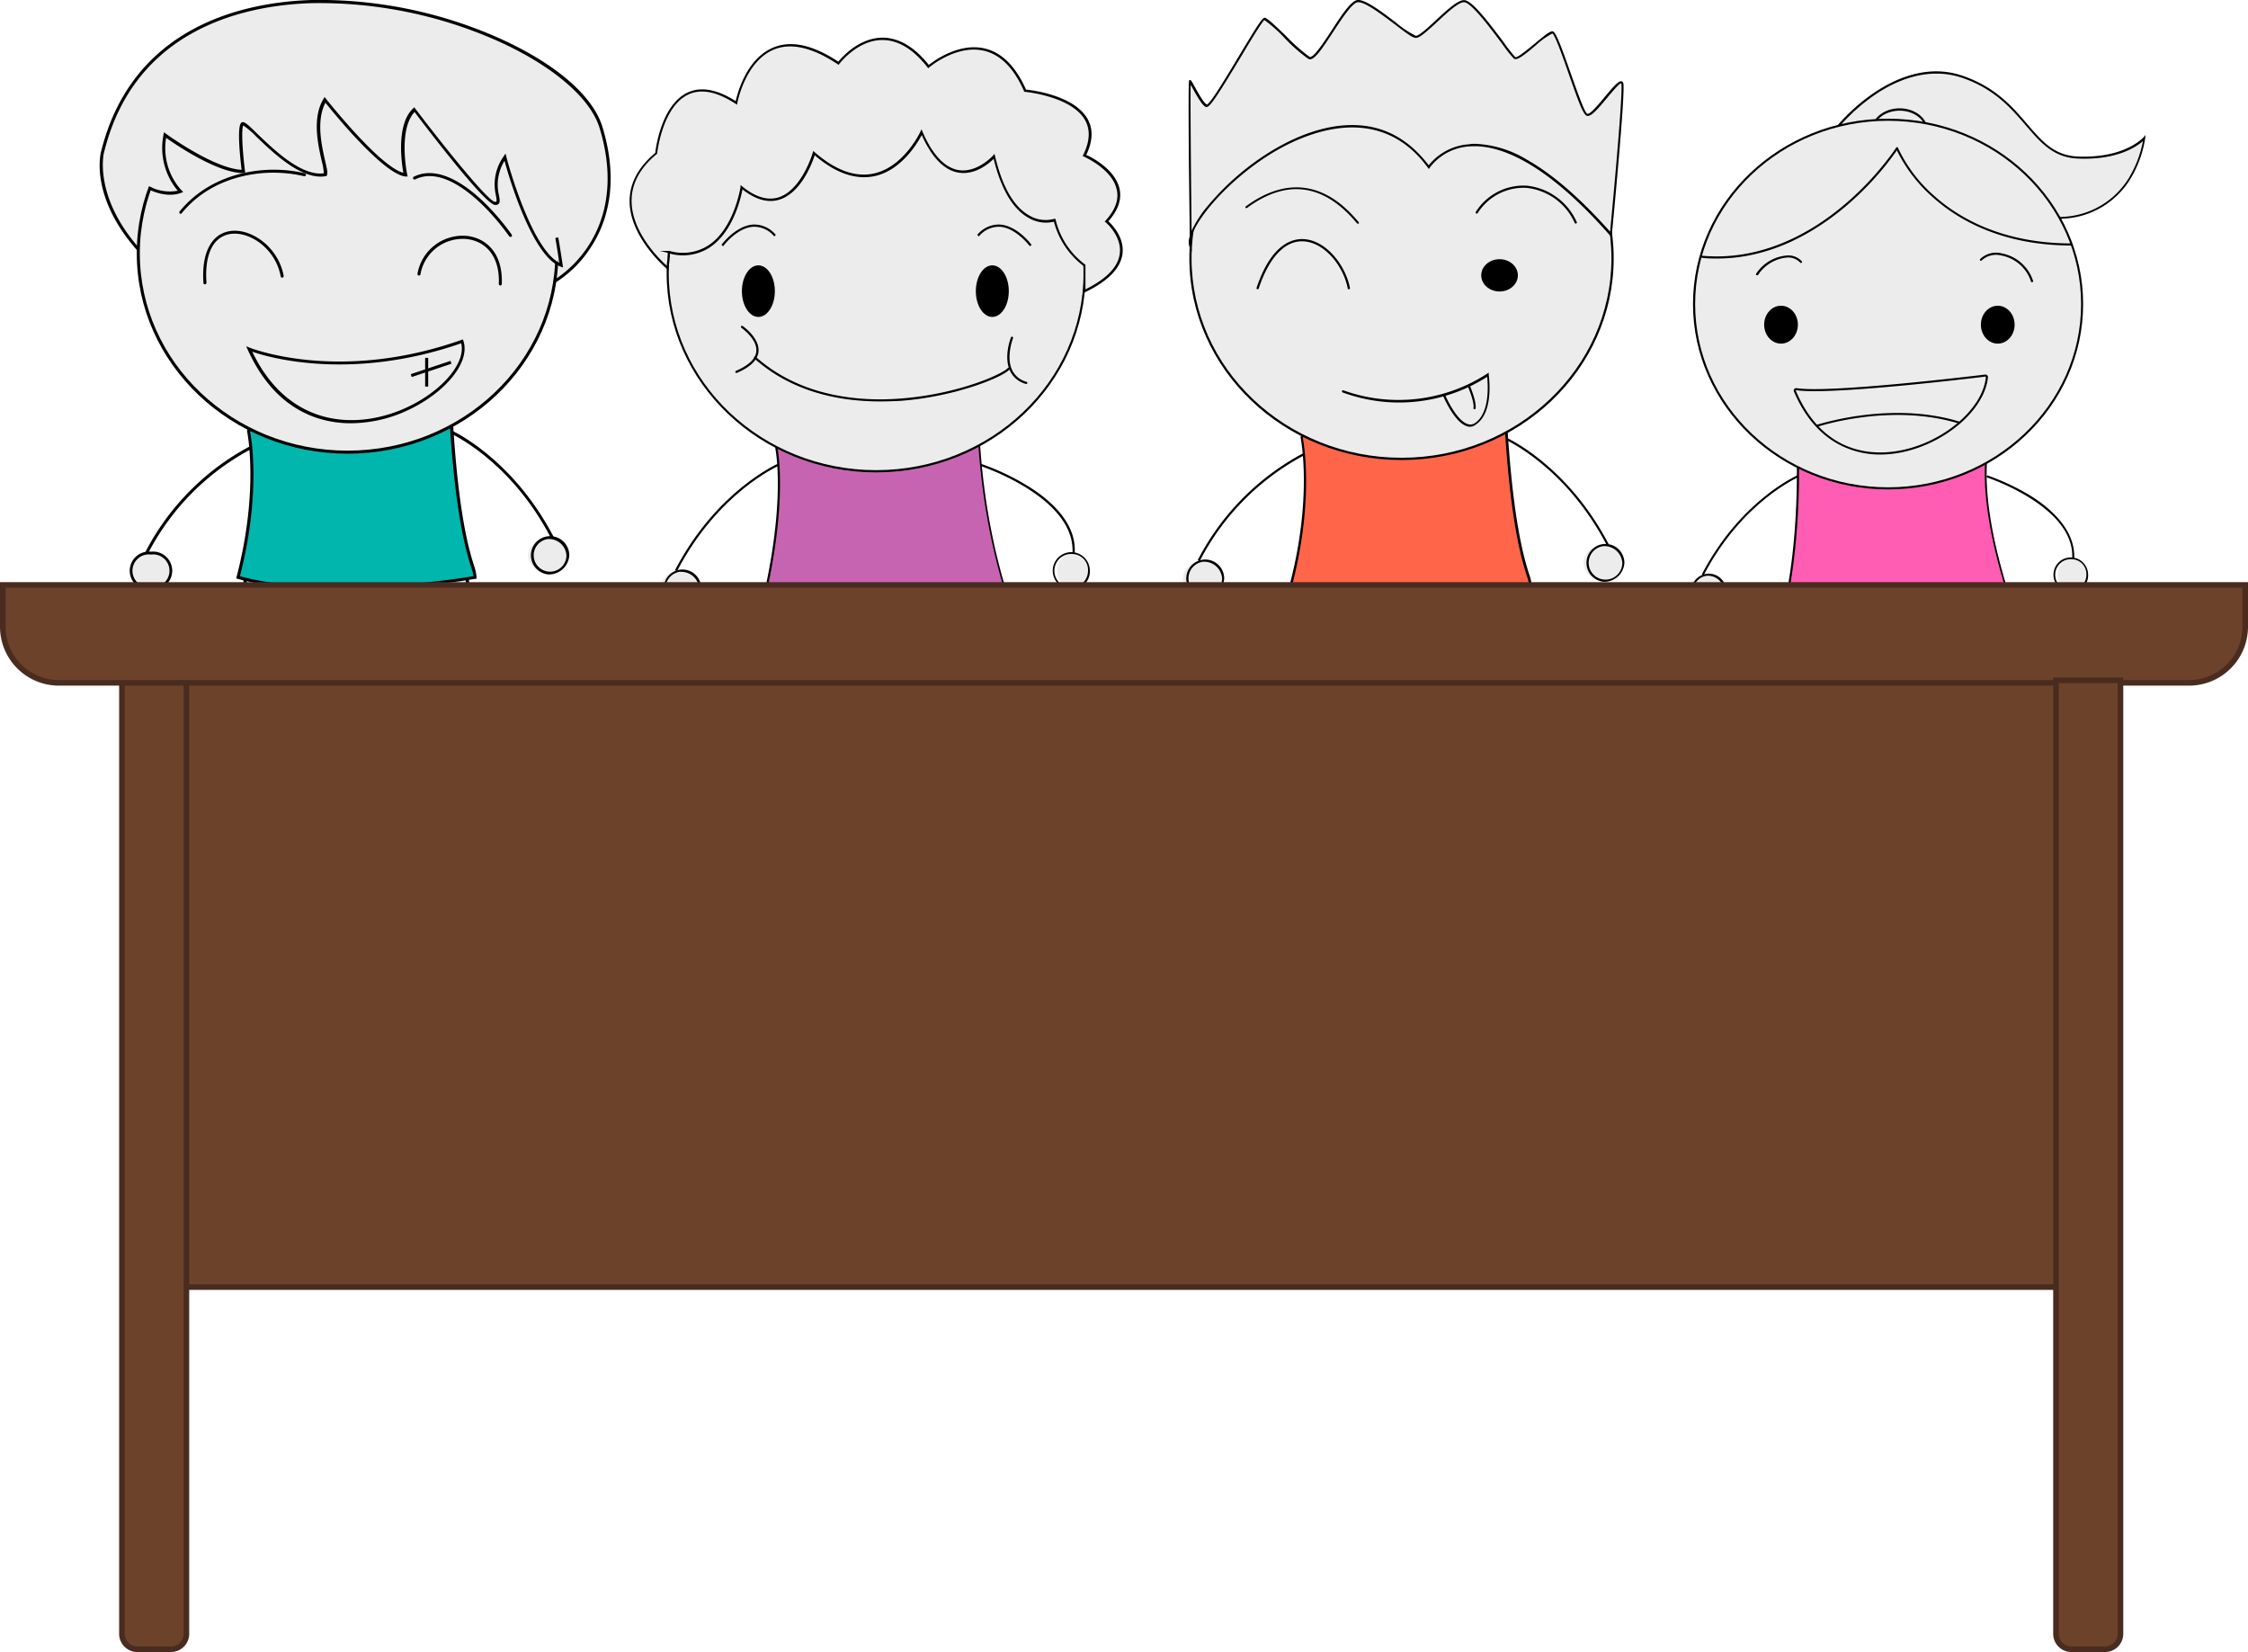 <svg xmlns="http://www.w3.org/2000/svg" viewBox="0 0 401 294.66"><defs><style>.cls-1{fill:#c764b2;}.cls-2{fill:#ececec;}.cls-3{fill:#ff5db3;}.cls-4{fill:#ff6649;}.cls-5{fill:#00b6ad;}.cls-6{fill:#6d422b;stroke:#492c1f;stroke-miterlimit:10;}</style></defs><title>niños mesa</title><g id="Capa_2" data-name="Capa 2"><g id="Layer_1" data-name="Layer 1"><g id="Layer_2" data-name="Layer 2"><g id="Layer_2-2" data-name="Layer 2-2"><path class="cls-1" d="M133.22,118c-1.37.78,5.1,7.44,51.13,0,0,0-8-13.91-9.69-38.5H138.41S141.45,91.89,133.22,118Z"/><path d="M149.2,121.64c-2,0-4-.06-5.72-.18-7.19-.5-10.19-1.94-10.58-3a.53.53,0,0,1,.16-.61c8.09-25.67,5.19-38.21,5.16-38.33l-.06-.24h36.68v.18c1.65,24.25,9.59,38.27,9.67,38.41l.15.25-.28,0C170,120.47,158.21,121.64,149.2,121.64Zm-10.55-42c.36,1.87,2.3,14.49-5.24,38.36l0,.07-.07,0s-.09,0,0,.18c.26.73,2.73,2.25,10.24,2.77,9.27.64,23.29-.49,40.54-3.27-1.06-2-8-15.67-9.58-38.15Z"/><ellipse class="cls-2" cx="156.29" cy="48.75" rx="37.17" ry="35.31"/><path d="M156.29,84.25c-20.6,0-37.37-15.93-37.37-35.5s16.77-35.51,37.37-35.51,37.37,15.93,37.37,35.51S176.9,84.25,156.29,84.25Zm0-70.62c-20.39,0-37,15.75-37,35.12s16.59,35.11,37,35.11,37-15.75,37-35.11S176.68,13.63,156.29,13.63Z"/><path class="cls-2" d="M140.86,136.36c0-3.72,6.86-1,6.86,1C147.72,137.93,140.86,140.09,140.86,136.36Z"/><path d="M143.66,138.69a3.85,3.85,0,0,1-2.06-.48,2.05,2.05,0,0,1-.93-1.85,1.89,1.89,0,0,1,.66-1.57,2.43,2.43,0,0,1,1.57-.47c2,0,5,1.59,5,3C147.92,137.91,145.45,138.69,143.66,138.69Zm-.76-4a2.05,2.05,0,0,0-1.32.37,1.52,1.52,0,0,0-.52,1.27,1.71,1.71,0,0,0,1.4,1.8,7.7,7.7,0,0,0,5.06-.85C147.48,136.21,144.83,134.72,142.9,134.72Z"/><path class="cls-2" d="M178.09,136c0-3.72-6.86-1-6.86,1C171.23,137.54,178.09,139.69,178.09,136Z"/><path d="M175.29,138.3c-1.79,0-4.26-.78-4.26-1.35,0-1.43,3-3,5-3a2.49,2.49,0,0,1,1.57.46,1.93,1.93,0,0,1,.66,1.58,2.05,2.05,0,0,1-.93,1.85A3.85,3.85,0,0,1,175.29,138.3Zm-3.86-1.38a7.7,7.7,0,0,0,5.06.85,1.71,1.71,0,0,0,1.4-1.8,1.51,1.51,0,0,0-.52-1.27,2.05,2.05,0,0,0-1.32-.38C174.12,134.32,171.47,135.82,171.43,136.92Z"/><path d="M147.92,137.05h-.4V129.9c0-5.11.51-8.09,1.48-8.62a.6.6,0,0,1,.59,0l-.21.33.1-.16-.1.17s-.08,0-.21,0c-.37.22-1.25,1.48-1.25,8.26Z"/><path d="M171.43,136.64H171V129c0-7.54-1-8.65-1.28-8.81a.21.21,0,0,0-.17,0l-.22-.32a.55.55,0,0,1,.57,0c1,.52,1.5,3.69,1.5,9.16Z"/><ellipse class="cls-2" cx="121.37" cy="104.92" rx="3.53" ry="3.13"/><path d="M121.37,108.24a3.34,3.34,0,1,1,3.71-3.32A3.54,3.54,0,0,1,121.37,108.24Zm0-6.27a3,3,0,1,0,3.34,3A3.17,3.17,0,0,0,121.37,102Z"/><ellipse class="cls-2" cx="191.41" cy="101.79" rx="2.84" ry="3.13"/><path d="M191.41,105.09a3.31,3.31,0,1,1,3-3.3A3.17,3.17,0,0,1,191.41,105.09Zm0-6.27a3,3,0,1,0,2.67,3A2.84,2.84,0,0,0,191.41,98.82Z"/><path d="M120.76,101.88l-.35-.18c7.4-14.2,18.26-18.94,18.37-19l.15.36C138.82,83.12,128.08,87.81,120.76,101.88Z"/><path d="M191.7,98.66l-.39,0c.57-9.92-16.26-15.5-16.43-15.56l.12-.37a42.89,42.89,0,0,1,8.55,4.08C189.13,90.32,192,94.42,191.7,98.66Z"/><ellipse cx="135.28" cy="51.93" rx="2.94" ry="4.6"/><ellipse cx="177.01" cy="51.93" rx="2.94" ry="4.6"/><path d="M157,71.6c-7,0-15.58-1.55-22.45-7.67a.19.19,0,0,1,0-.28.18.18,0,0,1,.27,0c8,7.13,18.44,8,25.77,7.44,10.25-.76,18.28-4.36,19.21-5.47a.19.19,0,0,1,.27,0,.19.19,0,0,1,0,.28c-1.13,1.35-9.66,4.87-19.48,5.6C159.49,71.55,158.28,71.6,157,71.6Z"/><path d="M183.08,68.48H183a4.37,4.37,0,0,1-2.81-2.29c-1.21-2.51.09-5.86.14-6a.2.2,0,1,1,.37.15s-1.29,3.33-.15,5.68a4,4,0,0,0,2.57,2.09.2.2,0,0,1,.13.24A.19.19,0,0,1,183.08,68.48Z"/><path d="M131.36,66.52a.19.19,0,0,1-.18-.12.2.2,0,0,1,.11-.25c2.27-1,3.49-2.13,3.62-3.46.22-2.22-2.65-4.21-2.68-4.23a.2.2,0,0,1,.22-.33c.13.09,3.09,2.15,2.85,4.6-.15,1.48-1.45,2.75-3.86,3.78Z"/><path d="M129,43.92l-.31-.24c.1-.14,2.58-3.46,5.7-3.63a5,5,0,0,1,4,1.85l-.28.27a4.65,4.65,0,0,0-3.7-1.73C131.44,40.6,129,43.88,129,43.92Z"/><path d="M183.71,43.92s-2.48-3.32-5.41-3.48a4.62,4.62,0,0,0-3.69,1.73l-.29-.27a5,5,0,0,1,4-1.85c3.12.17,5.6,3.49,5.7,3.63Z"/><path class="cls-2" d="M119.12,47.82s-13.42-11.07-2.06-20.48c0,0,1.76-17.24,14.3-9,0,0,3.14-17.24,18.22-7,0,0,7.64-10.19,16.07.59,0,0,11.16-9.6,17.24,4.31,0,0,15.67,1.37,10.57,11.55,0,0,10.58,4.51,3.92,11.76,0,0,8,6.66-3.92,12.44v-4.6a14.14,14.14,0,0,1-5.28-8S180.73,42,177.4,27.93c0,0-7.44,8.42-12.93-4.31,0,0-6.66,14.69-19.2,3.72,0,0-3.92,13.52-12.93,6.08,0,0-2.12,14.3-13,11.55C119.41,45,119.12,47.82,119.12,47.82Z"/><path d="M193.27,52.24V47.43A14.5,14.5,0,0,1,188,39.54a6.08,6.08,0,0,1-4.41-.62c-2.86-1.54-5-5.1-6.34-10.59-.78.77-3.26,2.94-6.24,2.46-2.56-.41-4.78-2.66-6.59-6.71-.74,1.41-3.61,6.29-8.41,7.33-3.35.72-7-.53-10.68-3.72-.43,1.33-2.41,6.72-6.32,7.92-2,.63-4.24,0-6.57-1.83-.28,1.5-1.63,7.55-5.82,10.34a8.8,8.8,0,0,1-7.13,1.11c0,.35-.06,1.08-.22,2.61l0,.36L119,48c-.06-.06-6.69-5.6-6.69-12.12,0-3.18,1.54-6.07,4.58-8.61.1-.92,1.11-8.54,5.74-10.75,2.36-1.12,5.26-.61,8.61,1.52.31-1.42,1.9-7.53,6.64-9.53C141.07,7.13,145,8,149.54,11c.62-.77,3.66-4.24,7.85-4.28,2.9,0,5.69,1.6,8.29,4.86.88-.7,5.35-4,9.93-2.94,3.07.7,5.56,3.17,7.41,7.34,1.07.11,8.59,1,11,5.26,1,1.8.92,3.95-.25,6.39,1,.44,5.18,2.58,5.94,6.08.4,1.87-.27,3.81-2,5.75.63.57,2.88,2.86,2.52,5.79-.31,2.56-2.54,4.87-6.63,6.85Zm-5-13.21.05.22a14,14,0,0,0,5.21,7.91l.09.06v4.39c3.78-1.88,5.84-4,6.13-6.4.38-3.11-2.5-5.55-2.53-5.57l-.16-.13.14-.15c1.74-1.9,2.43-3.77,2-5.56-.79-3.67-5.84-5.86-5.89-5.88l-.19-.09.09-.18c1.2-2.4,1.31-4.49.35-6.21-2.4-4.29-10.69-5.06-10.77-5.07h-.12l0-.11c-1.8-4.11-4.22-6.54-7.19-7.22-4.9-1.12-9.7,2.94-9.75,3l-.15.13-.13-.16c-2.55-3.26-5.27-4.9-8.09-4.87-4.43,0-7.63,4.23-7.66,4.28l-.11.15-.16-.11c-4.49-3-8.34-3.9-11.44-2.6-5.08,2.14-6.46,9.45-6.47,9.53l-.06.29-.24-.16c-3.33-2.19-6.18-2.74-8.47-1.65-4.63,2.2-5.52,10.43-5.53,10.51v.08l-.06,0c-3,2.48-4.5,5.29-4.5,8.36,0,5.58,5,10.44,6.27,11.57.09-.88.18-1.94.19-2.29l-1.4-.35h1.67v0a8.5,8.5,0,0,0,7-1c4.57-3,5.7-10.34,5.71-10.41l0-.35.27.23c2.32,1.91,4.49,2.58,6.46,2,4.18-1.29,6.13-7.88,6.15-8l.09-.3.23.21c3.72,3.25,7.27,4.54,10.56,3.82,5.41-1.17,8.3-7.42,8.33-7.48l.19-.4.17.4c1.79,4.16,4,6.47,6.46,6.87,3.33.53,6.12-2.58,6.14-2.61l.25-.28.09.37c1.32,5.57,3.41,9.17,6.23,10.68a5.63,5.63,0,0,0,4.29.54Zm-69,6.13h0Z"/></g></g><g id="Layer_2-2-2" data-name="Layer 2"><g id="Layer_2-2-3" data-name="Layer 2-2"><path class="cls-2" d="M328,22.42s10.39-12.74,22.06-8.73,12,14.05,20.61,14.41,11.85-3.46,11.85-3.46S381.08,38,367.94,38.86,328,22.42,328,22.42Z"/><path d="M366.93,39.08c-6.82,0-16.7-4.26-24-7.93-8.25-4.18-15-8.53-15.06-8.57l-.17-.12.13-.15a33.18,33.18,0,0,1,6.69-5.91c3.74-2.47,9.47-5,15.57-2.88,5.88,2,8.89,5.53,11.54,8.62s4.81,5.6,9,5.78c8.37.35,11.67-3.37,11.71-3.4l.38-.45-.06.59a19.82,19.82,0,0,1-2.4,6.84A14.84,14.84,0,0,1,368,39C367.62,39.07,367.28,39.08,366.93,39.08Zm-38.64-16.7c2.33,1.49,27.27,17.16,39.64,16.3A14.54,14.54,0,0,0,380,31.32a19.65,19.65,0,0,0,2.26-6.17c-1.11,1-4.59,3.43-11.6,3.13-4.37-.18-6.64-2.83-9.28-5.9s-5.6-6.53-11.38-8.51c-6-2-11.58.41-15.25,2.83A33.18,33.18,0,0,0,328.29,22.38Z"/><ellipse class="cls-2" cx="338.85" cy="23.27" rx="4.83" ry="3.74"/><path d="M338.85,27.21c-2.78,0-5-1.77-5-3.94s2.26-3.95,5-3.95,5,1.77,5,3.95S341.63,27.21,338.85,27.21Zm0-7.47c-2.55,0-4.62,1.58-4.62,3.53s2.07,3.53,4.62,3.53,4.63-1.58,4.63-3.53S341.4,19.74,338.85,19.74Z"/><path class="cls-3" d="M320.71,83.34s.54,22.28-5.48,34.13c5.48,5.29,33.38,3.28,47.79,1.1-1.46-3.1-10.4-24.08-8.57-38.31S320.71,83.34,320.71,83.34Z"/><path d="M334.05,121c-8.72,0-16.32-.87-18.94-3.41l-.1-.09.06-.12c5.93-11.68,5.46-33.83,5.45-34v-.12l.11,0c1-.51,25.66-12.38,32.38-7.55,1.35,1,1.89,2.53,1.62,4.67-2,15.3,8.45,38,8.55,38.2l.11.22-.24,0A213.42,213.42,0,0,1,334.05,121Zm-18.59-3.58c2.46,2.23,9.47,3.34,20.31,3.21a214.32,214.32,0,0,0,27-2.22c-1.08-2.4-10.35-23.59-8.48-38.18.25-2-.24-3.45-1.47-4.33-6.34-4.55-30.12,6.68-31.91,7.54C320.92,85.22,321.14,106.09,315.46,117.43Z"/><path d="M328.91,136.44h-.36v-6.66c0-8.45,1-9.18,1.26-9.21l0,.37h0s-1,.63-1,8.85Z"/><path d="M351,136.36c-.09,0-.13-.05-.15-.17h0v-.05c0-.06,0-.13,0-.22h0c-.06-.58-.24-2.3-.74-7-.8-7.62-1.26-8.45-1.34-8.53a.12.12,0,0,0,.1,0,.14.14,0,0,0,.11-.07l-.31-.19a.23.23,0,0,1,.23-.1c.2,0,.67.16,1.58,8.84.32,3.12.51,5,.62,6,.06.52.09.85.11,1.05a1.68,1.68,0,0,1,0,.2v.05h0c0,.14,0,.19-.16.21Z"/><path class="cls-2" d="M322.35,135.8c0-3.46,6.38-.91,6.38.91C328.73,137.26,322.35,139.27,322.35,135.8Z"/><path d="M325,138a3.57,3.57,0,0,1-1.92-.45,1.92,1.92,0,0,1-.87-1.72,1.78,1.78,0,0,1,.62-1.47,2.33,2.33,0,0,1,1.46-.43c1.89,0,4.67,1.48,4.67,2.81C328.91,137.24,326.62,138,325,138Zm-.71-3.7a1.88,1.88,0,0,0-1.23.35,1.41,1.41,0,0,0-.48,1.18,1.58,1.58,0,0,0,1.3,1.67,7.2,7.2,0,0,0,4.72-.78C328.5,135.66,326,134.27,324.24,134.27Z"/><path class="cls-2" d="M357.28,134.62c-.36-3.45-6.44-.24-6.25,1.57C351.09,136.73,357.65,138.07,357.28,134.62Z"/><path d="M354.16,137.08a8.39,8.39,0,0,1-2.91-.49c-.26-.12-.38-.24-.4-.38-.14-1.32,2.47-3.09,4.35-3.28a1.82,1.82,0,0,1,2.27,1.67h0a1.92,1.92,0,0,1-.77,1.86A4.46,4.46,0,0,1,354.16,137.08Zm-3-.94a7.13,7.13,0,0,0,4.77.29,1.57,1.57,0,0,0,1.12-1.79c-.13-1.27-1.09-1.43-1.86-1.35C353.45,133.48,351.15,135.12,351.21,136.14Z"/><ellipse class="cls-2" cx="304.47" cy="105.43" rx="3.28" ry="2.92"/><path d="M304.47,108.52a3.11,3.11,0,1,1,3.46-3.09A3.29,3.29,0,0,1,304.47,108.52Zm0-5.83a2.77,2.77,0,1,0,3.11,2.74A2.95,2.95,0,0,0,304.47,102.69Z"/><ellipse class="cls-2" cx="369.68" cy="102.52" rx="2.64" ry="2.92"/><path d="M369.68,105.59a3.09,3.09,0,1,1,2.8-3.07A2.95,2.95,0,0,1,369.68,105.59Zm0-5.84a2.78,2.78,0,1,0,2.49,2.77A2.64,2.64,0,0,0,369.68,99.75Z"/><path d="M303.9,102.6l-.32-.17c6.88-13.22,17-17.63,17.1-17.67l.14.33C320.72,85.14,310.72,89.5,303.9,102.6Z"/><path d="M370,99.61l-.36,0c.53-9.24-15.15-14.44-15.3-14.49l.11-.35a41.1,41.1,0,0,1,8,3.8C367.55,91.84,370.18,95.66,370,99.61Z"/><ellipse class="cls-2" cx="336.8" cy="54.23" rx="34.61" ry="32.88"/><path d="M336.8,87.29C317.62,87.29,302,72.46,302,54.23s15.61-33.06,34.79-33.06S371.59,36,371.59,54.23,356,87.29,336.8,87.29Zm0-65.75c-19,0-34.42,14.66-34.42,32.69s15.44,32.69,34.42,32.69,34.43-14.66,34.43-32.69S355.78,21.54,336.8,21.54Z"/><ellipse cx="317.7" cy="57.91" rx="3.01" ry="3.38"/><ellipse cx="356.36" cy="57.91" rx="3.01" ry="3.38"/><path class="cls-2" d="M320.17,69.76c8.82,20.68,33.23,8.14,34.26-2.48a.26.26,0,0,0-.24-.29h-.05c-3.12.38-28,3.35-33.7,2.42a.26.26,0,0,0-.29.21A.22.22,0,0,0,320.17,69.76Z"/><path d="M335.44,81.07a15.56,15.56,0,0,1-7.35-1.77c-3.47-1.83-6.19-5-8.09-9.47h0a.44.44,0,0,1,.47-.6c5.69.93,30.8-2.08,33.64-2.42a.17.17,0,0,1,.1,0,.44.44,0,0,1,.4.49c-.58,6-8.2,12.29-16.32,13.54A18.45,18.45,0,0,1,335.44,81.07Zm-15.1-11.38c4.72,11.07,13.24,11.51,17.9,10.79,8-1.23,15.45-7.4,16-13.22a.08.08,0,0,0-.08-.09c-2.86.35-28,3.36-33.76,2.42a.08.08,0,0,0-.08.06s0,0,0,0Z"/><path d="M306.3,46.11c-.9,0-1.82,0-2.76-.14a.17.17,0,0,1-.16-.19.19.19,0,0,1,.2-.17c10.77,1,19.62-4.25,25.15-8.87a53,53,0,0,0,9.51-10.38.19.19,0,0,1,.26-.05.19.19,0,0,1,.05.25A53.12,53.12,0,0,1,329,37C323.86,41.28,316,46.11,306.3,46.11Z"/><path d="M369.59,43.79c-12.59,0-20.45-4.69-24.82-8.62a26.67,26.67,0,0,1-6.54-8.64.18.18,0,1,1,.34-.14A26.14,26.14,0,0,0,345,34.91c4.32,3.88,12.09,8.51,24.56,8.51a.18.18,0,0,1,.18.18A.18.18,0,0,1,369.59,43.79Z"/><path class="cls-2" d="M324.17,75.89s12.95-4.38,25.35-.55"/><path d="M324.17,76.07A.17.17,0,0,1,324,76a.2.2,0,0,1,.11-.24c.13,0,13.15-4.35,25.47-.54a.18.18,0,0,1,.12.22.18.18,0,0,1-.23.12c-12.2-3.76-25.11.51-25.24.55Z"/><path d="M313.41,49.08a.19.19,0,0,1-.1,0,.18.18,0,0,1-.05-.25,7.22,7.22,0,0,1,5.32-3.24,3.22,3.22,0,0,1,2.81,1,.18.18,0,0,1,0,.26.19.19,0,0,1-.26,0,2.91,2.91,0,0,0-2.51-.9,6.9,6.9,0,0,0-5,3.07A.16.16,0,0,1,313.41,49.08Z"/><path d="M362.47,50.35a.18.18,0,0,1-.17-.12A6.92,6.92,0,0,0,357,45.57a3.78,3.78,0,0,0-3.52.89.17.17,0,0,1-.25,0,.19.19,0,0,1,0-.26,4.07,4.07,0,0,1,3.86-1,7.27,7.27,0,0,1,5.57,4.89.17.17,0,0,1-.11.23Z"/></g></g><g id="Layer_2-3" data-name="Layer 2"><g id="Layer_2-2-4" data-name="Layer 2-2"><path d="M214,100.09l-.35-.18a44.88,44.88,0,0,1,20.14-19.74l.15.37A44.38,44.38,0,0,0,214,100.09Z"/><path d="M286.66,97.31c-7.42-14.24-18.29-19-18.4-19l.16-.37c.11,0,11.11,4.84,18.59,19.22Z"/><path d="M241.3,135.71h-.39v-7.23c0-5.18.51-8.2,1.49-8.73a.62.62,0,0,1,.6,0l-.21.34s-.09,0-.21,0c-.39.23-1.28,1.5-1.28,8.37Z"/><path d="M265.33,135.63c-.1,0-.14,0-.17-.19h0v-.05c0-.06,0-.14,0-.23h0c-.06-.63-.26-2.5-.8-7.65-.8-7.6-1.91-8.61-2.23-8.74a.2.2,0,0,0-.17,0l-.26-.3a.59.59,0,0,1,.58-.07c1,.42,1.9,3.56,2.48,9.07.35,3.4.56,5.39.68,6.53.06.57.09.92.12,1.14a1.38,1.38,0,0,0,0,.22v.05h0c0,.16,0,.22-.17.23Z"/><path class="cls-2" d="M231.52,104.22s.75,15.44-.24,18.24c2.58.69,11.51,4.88,18.26,2.32v-6.92a22.21,22.21,0,0,0,3.37-.2,13.89,13.89,0,0,1,2.58-.2s2.38,6.41,1.78,7.34,11.11.4,14.88,0c0,0-.19-23.74-1.39-25.14s-36.7,1.17-36.7,1.17Z"/><path d="M244.64,125.82c-4.39,0-8.83-1.57-11.57-2.54-.79-.28-1.41-.5-1.84-.62l-.23-.06.08-.22c1-2.72.23-18,.22-18.15v-.07l2.65-3.54H234c.09,0,9-.64,17.91-1.1,18.17-.94,18.76-.25,19,0,1.2,1.41,1.42,22.83,1.44,25.27V125l-.19,0c-1.67.18-5.27.41-8.64.49-6.08.15-6.34-.28-6.46-.47a.34.34,0,0,1,0-.35c.37-.56-.79-4.39-1.75-7a14.85,14.85,0,0,0-2.4.2,19.3,19.3,0,0,1-3.19.2v6.86l-.14,0A14,14,0,0,1,244.64,125.82Zm-13.09-3.51c.43.13,1,.32,1.66.56,3.72,1.32,10.62,3.76,16.11,1.76v-7h.22a22.4,22.4,0,0,0,3.33-.19,14.4,14.4,0,0,1,2.62-.21h.15l.05.13c.39,1.06,2.28,6.29,1.81,7.45,1,.53,10.32.19,14.44-.22-.09-9.52-.51-23.83-1.34-24.81-.24-.23-2.55-.69-18.71.14-8.38.44-16.72,1-17.72,1.1l-2.44,3.25C231.8,105.58,232.42,119.12,231.55,122.31Z"/><path class="cls-4" d="M232.17,78s2.29,10.42-1.88,26.37c10.71,3.07,29.17,2.25,42.66,0,0-1.84-3-5.52-4.37-28.84S232.17,78,232.17,78Z"/><path d="M248.84,106.57c-7,0-13.6-.59-18.61-2l-.18-.06,0-.19C234.2,88.58,232,78.12,232,78l0-.13.11-.07a100.46,100.46,0,0,1,12.15-7.46c8.92-4.58,15.55-5.91,19.71-4,3,1.39,4.6,4.45,4.87,9.09,1.06,17.75,3.06,24.19,3.91,26.94a7,7,0,0,1,.46,1.92v.17l-.17,0A152.56,152.56,0,0,1,248.84,106.57Zm-18.31-2.36c10.79,3,28.9,2.17,42.21,0a9.55,9.55,0,0,0-.43-1.64c-.86-2.76-2.87-9.23-3.93-27-.27-4.49-1.83-7.44-4.64-8.75C254.42,62.4,234,76.88,232.39,78.06,232.63,79.32,234.35,89.44,230.53,104.21Z"/><path class="cls-2" d="M234.16,135c0-3.77,6.94-1,6.94,1C241.1,136.61,234.16,138.79,234.16,135Z"/><path d="M237,137.38a3.81,3.81,0,0,1-2.08-.49A2.07,2.07,0,0,1,234,135a2,2,0,0,1,.67-1.6,2.49,2.49,0,0,1,1.59-.46c2.05,0,5.08,1.61,5.08,3C241.3,136.59,238.8,137.38,237,137.38Zm-.77-4a2.12,2.12,0,0,0-1.34.38,1.55,1.55,0,0,0-.52,1.29,1.73,1.73,0,0,0,1.41,1.82,7.89,7.89,0,0,0,5.13-.85C240.86,134.87,238.17,133.35,236.22,133.35Z"/><path class="cls-2" d="M272.17,133.73c-.4-3.75-7-.26-6.81,1.71C265.42,136,272.56,137.48,272.17,133.73Z"/><path d="M268.77,136.42a8.73,8.73,0,0,1-3.17-.55c-.29-.13-.42-.26-.43-.41-.15-1.44,2.69-3.36,4.73-3.57a2,2,0,0,1,2.46,1.82h0a2.05,2.05,0,0,1-.84,2A4.85,4.85,0,0,1,268.77,136.42Zm-3.21-1a7.8,7.8,0,0,0,5.18.32,1.72,1.72,0,0,0,1.23-2,1.61,1.61,0,0,0-2-1.47C268,132.49,265.49,134.28,265.56,135.39Zm0,0Z"/><ellipse class="cls-2" cx="214.62" cy="103.18" rx="3.57" ry="3.17"/><path d="M214.62,106.54a3.38,3.38,0,1,1,3.75-3.36A3.58,3.58,0,0,1,214.62,106.54Zm0-6.35a3,3,0,1,0,3.38,3A3.21,3.21,0,0,0,214.62,100.19Z"/><ellipse class="cls-2" cx="286.04" cy="100.4" rx="3.57" ry="3.17"/><path d="M286,103.76a3.38,3.38,0,1,1,3.76-3.36A3.58,3.58,0,0,1,286,103.76Zm0-6.35a3,3,0,1,0,3.39,3A3.21,3.21,0,0,0,286,97.41Z"/><ellipse class="cls-2" cx="249.98" cy="46.09" rx="37.65" ry="35.76"/><path d="M250,82.05c-20.87,0-37.84-16.13-37.84-36s17-36,37.84-36,37.85,16.13,37.85,36S270.85,82.05,250,82.05Zm0-71.53c-20.65,0-37.45,16-37.45,35.57S229.33,81.65,250,81.65s37.45-16,37.45-35.56S270.63,10.52,250,10.52Z"/><ellipse cx="267.49" cy="49.11" rx="3.27" ry="2.88"/><path class="cls-2" d="M242.19,39.69c-5.75-6.95-12.5-8.14-19.84-2.78"/><path d="M242.19,39.88a.19.19,0,0,1-.15-.07c-5.83-7-12.42-8-19.57-2.74a.21.21,0,0,1-.28,0,.19.19,0,0,1,.05-.27c3.66-2.68,7.25-3.77,10.66-3.26s6.52,2.54,9.45,6.07a.2.2,0,0,1,0,.28A.2.2,0,0,1,242.19,39.88Z"/><path class="cls-2" d="M263.42,37.9c5-7.14,14.09-5.56,17.66,1.79"/><path d="M281.08,39.88a.21.21,0,0,1-.18-.11,10.61,10.61,0,0,0-8.59-6.26,9.68,9.68,0,0,0-8.72,4.5.2.2,0,0,1-.28.05.19.19,0,0,1-.05-.27,10.05,10.05,0,0,1,9.08-4.67,11,11,0,0,1,8.92,6.48.19.19,0,0,1-.09.26A.15.15,0,0,1,281.08,39.88Z"/><path class="cls-2" d="M224.34,51.39c5-14.88,14.88-7.34,16.27,0"/><path d="M224.34,51.59h-.06a.2.2,0,0,1-.13-.25c2.62-7.88,6.43-8.82,8.47-8.69,4,.27,7.43,4.72,8.18,8.71a.21.21,0,0,1-.16.24.2.2,0,0,1-.23-.16c-.73-3.85-4-8.13-7.82-8.39-3.31-.22-6.18,2.76-8.06,8.41A.2.2,0,0,1,224.34,51.59Z"/><path d="M262.26,76.12a1.81,1.81,0,0,1-.55-.09c-2.07-.6-3.87-4.48-4.25-5.33-.38.11-.78.21-1.18.31a29.13,29.13,0,0,1-16.73-1,.2.2,0,1,1,.13-.37,29.06,29.06,0,0,0,25.62-3l.26-.18,0,.31c0,.27,1,6.7-2.26,8.92A1.84,1.84,0,0,1,262.26,76.12Zm-4.41-5.53c.4.9,2.13,4.52,4,5.06a1.43,1.43,0,0,0,1.29-.21c2.65-1.82,2.28-6.92,2.14-8.23A29.08,29.08,0,0,1,257.85,70.59Z"/><path d="M263,73h0a.19.19,0,0,1-.16-.22c.19-1.12-1-3.83-1-3.86a.2.2,0,0,1,.11-.26.19.19,0,0,1,.26.1c0,.12,1.21,2.85,1,4.08A.19.19,0,0,1,263,73Z"/><path class="cls-2" d="M287.36,41.81s2.45-25.34,2.05-26.93-5.15,6.16-6.34,5.56-5.16-14.68-6.15-14.68-6,5.16-6.75,4.56S263.23.4,261.24.2s-7.34,6.55-8.73,6.35S244.38,0,242.19.2s-7.14,10.91-8.73,10.12-7.14-6.94-7.93-6.94-9.33,15.87-10.32,15.47-2.78-4.36-3-4.36.16,29.56.16,29.56c-2.74-5.36,27.22-35.12,42.49-14.29C254.89,29.76,264.08,15.35,287.36,41.81Z"/><path d="M212.6,44.89l-.38-.75a2.72,2.72,0,0,1,0-1.93c0-2.65-.09-7.78-.14-12.87-.13-14.81,0-14.89.05-15l.06-.06h.09c.17,0,.24.11.82,1.16s1.6,2.93,2.2,3.21c.65-.22,3.61-5.16,5.78-8.78,3.17-5.27,4.08-6.7,4.49-6.7s1.5,1,3.85,3.27a31.25,31.25,0,0,0,4.17,3.69c.64.33,2.46-2.44,3.93-4.67C239.29,2.72,241,.11,242.18,0c1.37-.12,4.25,2.06,6.8,4a17.57,17.57,0,0,0,3.56,2.38c.54.07,2.15-1.42,3.56-2.74,2-1.84,4-3.73,5.16-3.61,1.36.13,4.15,3.73,7.13,7.73a25.25,25.25,0,0,0,1.9,2.42c.31.24,2.39-1.5,3.51-2.43,1.61-1.35,2.62-2.17,3.12-2.17s1.24,1.73,3.19,7.28c1.13,3.19,2.52,7.16,3,7.42s2.12-1.76,3.21-3.07c1.52-1.81,2.4-2.83,2.93-2.71a.44.44,0,0,1,.32.36c.4,1.6-1.95,26-2.05,27l-.05.45-.3-.34c-12.11-13.76-20.29-16.22-25-15.86a9.59,9.59,0,0,0-7.13,3.79l-.16.25-.17-.24c-9-12.27-22.56-5.82-28-2.48-7.24,4.47-13.15,11.21-14.18,14.81,0,.67,0,1.28,0,1.84Zm50.48-19.24a19.25,19.25,0,0,1,9.29,2.83c4.56,2.57,9.55,6.9,14.84,12.85.85-8.86,2.31-25.19,2-26.4a.15.15,0,0,0,0-.07c-.32-.06-1.64,1.53-2.52,2.58-1.84,2.21-3,3.52-3.69,3.18s-1.64-3.1-3.24-7.65c-1-2.85-2.38-6.75-2.84-7A13.09,13.09,0,0,0,274.05,8c-2.33,2-3.49,2.83-4,2.45a22.56,22.56,0,0,1-2-2.5C266,5.19,262.52.53,261.22.4c-1-.1-3.12,1.9-4.85,3.51-2,1.82-3.19,2.94-3.89,2.84s-1.8-1-3.74-2.46c-2.36-1.78-5.3-4-6.53-3.89-1,.09-2.8,2.85-4.4,5.29C235.65,9,234.29,11,233.38,10.5a30,30,0,0,1-4.28-3.77,24.74,24.74,0,0,0-3.55-3.15c-.44.29-2.42,3.59-4.17,6.51-4.22,7-5.63,9.19-6.24,9s-1.53-1.76-2.43-3.4l-.32-.57c-.07,3,.07,17.64.17,26.05a19.82,19.82,0,0,1,2.95-4.53,46.27,46.27,0,0,1,11-9.53c5.12-3.16,10.22-4.83,14.74-4.8,5.47,0,10,2.43,13.6,7.17a10.13,10.13,0,0,1,7.25-3.75C262.45,25.66,262.77,25.65,263.08,25.65Z"/></g></g><g id="Layer_2-4" data-name="Layer 2"><g id="Layer_2-2-5" data-name="Layer 2-2"><path class="cls-2" d="M24.56,44.35c-8.26-9.44-6.29-17.11-6.29-17.11,11-45,82.82-24.4,88.92-4.53s-8.66,27.74-8.66,27.74Z"/><path d="M98.59,50.73h-.08L24.43,44.61l-.07-.08c-8.26-9.44-6.44-17-6.36-17.36C23.59,4.34,44,.36,55.62,0a79,79,0,0,1,33.17,6.7c10.14,4.5,16.94,10.3,18.66,15.9,3.18,10.37.63,17.44-2.08,21.55a20.48,20.48,0,0,1-6.71,6.51ZM24.69,44.1l73.78,6.08a20.59,20.59,0,0,0,6.47-6.31c2.63-4,5.11-10.93,2-21.08-1.65-5.37-8.51-11.19-18.36-15.57A78.49,78.49,0,0,0,55.64.56C44.14.9,24,4.82,18.53,27.3,18.51,27.38,16.71,34.92,24.69,44.1Z"/><path d="M26.37,98.78l-.47-.25a44.54,44.54,0,0,1,20-19.6l.21.5A43.93,43.93,0,0,0,26.37,98.78Z"/><path d="M98.3,96C91,81.92,80.2,77.22,80.09,77.17l.22-.49c.1,0,11,4.81,18.46,19.1Z"/><path d="M53.46,134.07h-.54v-7.18c0-5.24.52-8.17,1.52-8.72a.65.65,0,0,1,.67,0l-.15.23-.13.23a.2.2,0,0,0-.15,0c-.29.19-1.22,1.32-1.22,8.24Z"/><path d="M77.22,134.05c-.15,0-.21-.08-.24-.25h0v-.07q0-.09,0-.21h0c-.07-.62-.26-2.48-.79-7.58-.79-7.5-1.86-8.48-2.17-8.61a.2.2,0,0,0-.1,0l-.35-.41a.64.64,0,0,1,.65-.08c1.07.43,1.92,3.48,2.5,9.05.35,3.37.56,5.34.68,6.47,0,.51.09.87.1,1.12h0s0,.25,0,.28h0c0,.28-.07.29-.22.3Z"/><path class="cls-2" d="M43.69,102.84s.74,15.31-.24,18.07c2.56.7,11.41,4.85,18.1,2.31v-6.86a21.82,21.82,0,0,0,3.34-.2,13.73,13.73,0,0,1,2.56-.19s2.36,6.35,1.77,7.28,11,.39,14.76,0c0,0-.2-23.55-1.38-24.93s-36.4,1.15-36.4,1.15Z"/><path d="M56.69,124.33c-4.36,0-8.77-1.56-11.5-2.53-.77-.27-1.39-.49-1.82-.6l-.3-.09.1-.29c1-2.68.23-17.82.23-18v-.1l2.66-3.56h.13c.09,0,8.91-.64,17.76-1.09,18-.93,18.63-.25,18.88,0,1.21,1.42,1.43,22.69,1.45,25.11v.27l-.26,0c-1.66.17-5.23.4-8.57.48-6.07.15-6.34-.29-6.47-.5a.39.39,0,0,1,0-.43c.31-.48-.64-3.88-1.72-6.83a11.88,11.88,0,0,0-2.31.19,19.91,19.91,0,0,1-3.1.2v6.77l-.19.07A13.91,13.91,0,0,1,56.69,124.33Zm-12.88-3.61c.42.12.94.31,1.58.53,3.67,1.3,10.46,3.7,15.87,1.77v-7h.29a21.83,21.83,0,0,0,3.29-.19,14.29,14.29,0,0,1,2.61-.21h.2l.07.19c.54,1.44,2.19,6.08,1.82,7.36,1.25.47,10.15.15,14.14-.25-.08-9.08-.5-23.53-1.3-24.47-1.15-.9-22.65.28-36,1.24L44,102.93C44.05,104.35,44.64,117.43,43.81,120.72Z"/><path class="cls-5" d="M44.33,76.8S46.6,87.14,42.46,103c10.63,3.05,28.92,2.24,42.3,0,0-1.82-3-5.47-4.33-28.6S44.33,76.8,44.33,76.8Z"/><path d="M60.86,105.24c-6.94,0-13.5-.59-18.47-2l-.26-.08.07-.25c4.06-15.58,1.89-25.94,1.87-26l0-.18.14-.1c.89-.65,21.82-15.93,31.67-11.32,3,1.39,4.59,4.44,4.87,9.08,1,17.59,3,24,3.87,26.69A7.07,7.07,0,0,1,85,103v.24l-.23,0A151.33,151.33,0,0,1,60.86,105.24ZM42.8,102.77c10.68,3,28.53,2.13,41.67,0a9.56,9.56,0,0,0-.41-1.55c-.85-2.74-2.85-9.16-3.9-26.81-.26-4.43-1.8-7.33-4.56-8.62-9.14-4.29-29.09,9.81-31,11.16C44.9,78.35,46.52,88.32,42.8,102.77Z"/><path class="cls-2" d="M46.31,133.38c0-3.74,6.88-1,6.88,1C53.19,135,46.31,137.12,46.31,133.38Z"/><path d="M49.12,135.79a3.92,3.92,0,0,1-2.11-.5,2.13,2.13,0,0,1-1-1.91,2,2,0,0,1,.69-1.64,2.52,2.52,0,0,1,1.62-.48c2.11,0,5.11,1.6,5.11,3.1C53.46,135,50.83,135.79,49.12,135.79Zm-.77-4a2,2,0,0,0-1.28.37,1.46,1.46,0,0,0-.49,1.22,1.62,1.62,0,0,0,1.21,1.69,7.66,7.66,0,0,0,5.13-.77C52.83,133.23,50.24,131.79,48.35,131.79Z"/><path class="cls-2" d="M84,132.1c-.4-3.72-7-.26-6.75,1.7C77.31,134.39,84.38,135.82,84,132.1Z"/><path d="M80.68,134.83c-1.65,0-3.64-.44-3.7-1-.15-1.49,2.66-3.4,4.76-3.63a2,2,0,0,1,2.52,1.87h0c.16,1.55-.83,2.51-2.8,2.72A6.57,6.57,0,0,1,80.68,134.83Zm-3.17-1.12a7.73,7.73,0,0,0,5.18.23,1.62,1.62,0,0,0,1-1.81c-.11-1-.76-1.51-1.94-1.39C79.92,130.94,77.49,132.64,77.51,133.71Z"/><ellipse class="cls-2" cx="26.93" cy="101.8" rx="3.54" ry="3.15"/><path d="M26.93,105.2a3.42,3.42,0,1,1,0-6.8,3.42,3.42,0,1,1,0,6.8Zm0-6.29a2.92,2.92,0,1,0,0,5.79,2.92,2.92,0,1,0,0-5.79Z"/><ellipse class="cls-2" cx="97.75" cy="99.05" rx="3.54" ry="3.15"/><path d="M97.75,102.45a3.42,3.42,0,1,1,3.8-3.4A3.62,3.62,0,0,1,97.75,102.45Zm0-6.3a2.92,2.92,0,1,0,3.29,2.9A3.11,3.11,0,0,0,97.75,96.15Z"/><ellipse class="cls-2" cx="62" cy="45.19" rx="37.33" ry="35.46"/><path d="M62,80.92c-20.73,0-37.6-16-37.6-35.73S41.27,9.46,62,9.46s37.6,16,37.6,35.73S82.73,80.92,62,80.92ZM62,10C41.56,10,24.94,25.79,24.94,45.19S41.56,80.38,62,80.38,99.06,64.6,99.06,45.19,82.43,10,62,10Z"/><path d="M91.06,42.26a.27.27,0,0,1-.22-.11C86.09,35.57,79.18,29.45,74.06,32a.26.26,0,0,1-.36-.12.27.27,0,0,1,.12-.36c5.42-2.71,12.57,3.55,17.46,10.32a.27.27,0,0,1-.06.37A.25.25,0,0,1,91.06,42.26Z"/><path d="M32.23,38.13a.27.27,0,0,1-.17-.06.28.28,0,0,1,0-.38c5.71-7,15.32-8.47,22.31-6.78a.27.27,0,0,1,.2.33.27.27,0,0,1-.33.19C47.38,29.78,38,31.18,32.44,38A.25.25,0,0,1,32.23,38.13Z"/><path d="M36.56,50.72a.27.27,0,0,1-.27-.25c-.38-5.37,1.44-8.84,4.88-9.27,3.68-.47,8.49,2.87,9.43,8a.28.28,0,0,1-.22.32.27.27,0,0,1-.31-.22c-.89-4.87-5.39-8-8.83-7.59-3.17.4-4.78,3.57-4.41,8.7a.27.27,0,0,1-.25.29Z"/><path d="M89.24,50.92h0a.28.28,0,0,1-.26-.28c.22-5.42-2.81-7.7-5.72-8A7.65,7.65,0,0,0,75,48.93a.26.26,0,0,1-.31.21.27.27,0,0,1-.22-.31,8.19,8.19,0,0,1,8.84-6.75c3.15.35,6.43,2.79,6.2,8.58A.26.26,0,0,1,89.24,50.92Z"/><path class="cls-2" d="M44.43,62.26s15.74,6.49,38-1.38C85.35,69.73,55.84,87.44,44.43,62.26Z"/><path d="M62.57,75.49a19.21,19.21,0,0,1-5.8-.87c-5.45-1.73-9.68-5.85-12.58-12.25l-.28-.62.62.26c.16.06,15.91,6.36,37.78-1.38l.26-.09.09.26c1.36,4.08-3.85,10-11.37,13A24.14,24.14,0,0,1,62.57,75.49ZM45,62.73c6.16,12.9,17.5,13.94,26.14,10.55,7-2.74,12.07-8.29,11.13-12.05C62.73,68,48.08,63.81,45,62.73Z"/><rect x="75.84" y="63.83" width="0.54" height="5.12"/><rect x="73.17" y="65.53" width="7.47" height="0.54" transform="translate(-16.87 27.71) rotate(-18.44)"/><polygon class="cls-2" points="26.14 32.94 27.13 33.53 28.7 31.76 29.29 28.62 28.9 26.65 24.57 30.58 26.14 32.94"/><path class="cls-2" d="M28.69,29.3,50.33,13.47l29.12,3.74L93.81,30l5.51,17.32s3.74-13.19,3.74-13.78S81.22,8.35,81.22,8.35L49.15,6.19,31.64,12.88l-8.26,9.24Z"/><path d="M100.44,47.71l-.42-.15C95,45.75,90.83,31.79,90,28.68a8.08,8.08,0,0,0-1,6.12c.13.72.22,1.19,0,1.51a.8.8,0,0,1-.66.25c-1.76,0-11.89-13.28-14.39-16.58C71,23.15,72.61,31,72.63,31.12l.08.36-.37,0c-3.88-.37-12.66-11.12-14.29-13.16-1.68,3.22-.67,7.65-.06,10.34.41,1.76.56,2.48.18,2.77l-.06,0h-.06a6,6,0,0,1-.84.07c-4.08,0-8.66-4.42-11.48-7.12a14.6,14.6,0,0,0-2.33-2c-.38.63-.15,4.59.31,8.19l0,.3h-.3c-4.63,0-12.06-5.07-13.78-6.29a11.19,11.19,0,0,0,2.75,9.37l.31.29-.4.16c-2.64,1-5.61-.54-5.73-.61l.25-.47a7.7,7.7,0,0,0,4.9.7,11.9,11.9,0,0,1-2.54-10l.08-.42.35.25c.08.07,8.49,6.19,13.5,6.44-.26-2.12-.85-7.6-.08-8.38.44-.44,1.2.3,3,2.07,2.91,2.79,7.76,7.46,11.74,6.93a10,10,0,0,0-.37-2.19c-.65-2.87-1.75-7.66.31-11.08l.2-.34.24.31c.1.12,9.62,12.16,13.81,13.21-.31-1.73-1.31-8.61,1.73-11.47l.22-.21.18.24C80.22,27.46,87.24,36,88.3,36q.2,0,.24-.06c.1-.12,0-.6-.07-1.06a8.59,8.59,0,0,1,1.38-7l.33-.49.15.58c0,.16,4.32,16.29,9.44,18.91-.16-1.08-.56-3.67-.71-4.43l.52-.11c.2,1,.77,4.77.79,4.94Z"/></g></g><path class="cls-6" d="M27.25,121.35h345.5a0,0,0,0,1,0,0V226.82a2.75,2.75,0,0,1-2.75,2.75H30a2.75,2.75,0,0,1-2.75-2.75V121.35A0,0,0,0,1,27.25,121.35Z"/><path class="cls-6" d="M21.75,121.35h11.5a0,0,0,0,1,0,0V291.41a2.75,2.75,0,0,1-2.75,2.75h-6a2.75,2.75,0,0,1-2.75-2.75V121.35A0,0,0,0,1,21.75,121.35Z"/><path class="cls-6" d="M.5,104.33h400a0,0,0,0,1,0,0v7.46a10,10,0,0,1-10,10H10.5a10,10,0,0,1-10-10v-7.46A0,0,0,0,1,.5,104.33Z"/><path class="cls-6" d="M366.75,121.35h11.5a0,0,0,0,1,0,0V291.41a2.75,2.75,0,0,1-2.75,2.75h-6a2.75,2.75,0,0,1-2.75-2.75V121.35A0,0,0,0,1,366.75,121.35Z"/></g></g></svg>